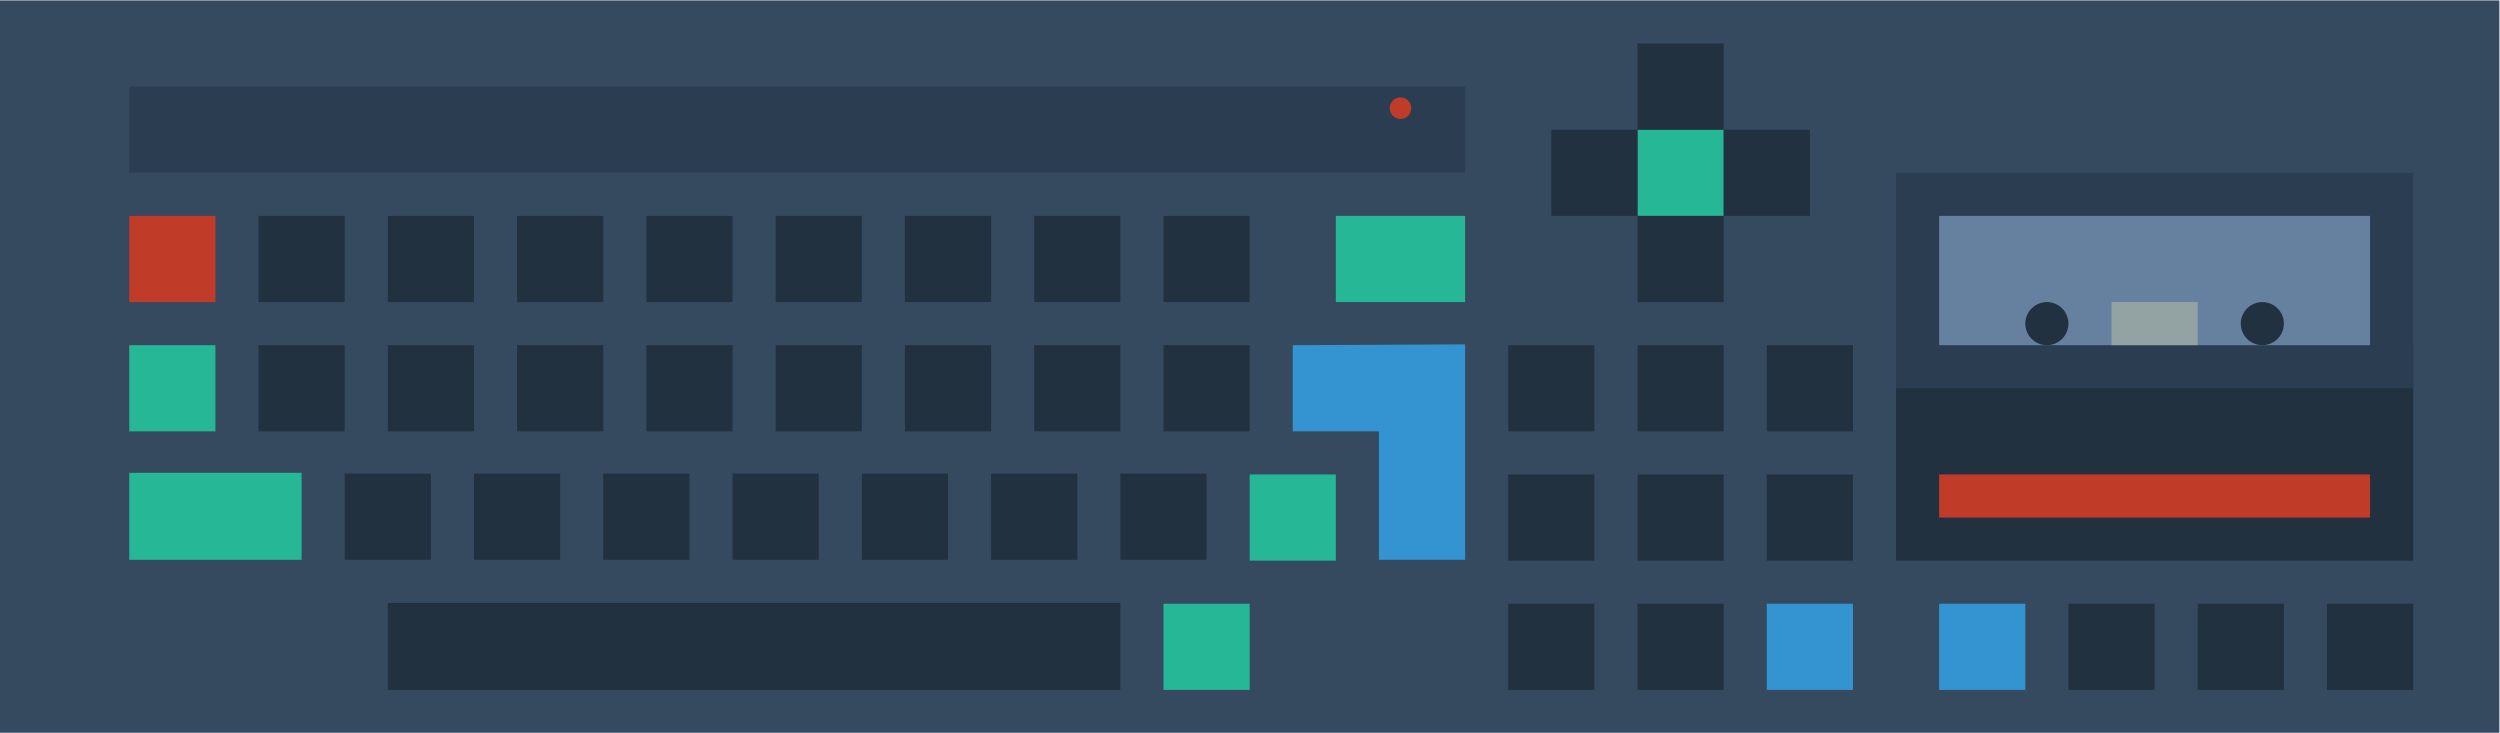 <svg height="90.667" viewBox="0 0 309.333 90.667" width="309.333" xmlns="http://www.w3.org/2000/svg" xmlns:xlink="http://www.w3.org/1999/xlink"><clipPath id="a"><path d="m0 256h256v-256h-256z"/></clipPath><g transform="matrix(1.333 0 0 -1.333 -16 213.333)"><path d="m244 92h-232v68h232z" fill="#35495f"/><path d="m148 144h-124v8h124z" fill="#2b3e51"/><path d="m32 132h-8v8h8z" fill="#c13c28"/><path d="m32 120h-8v8h8z" fill="#25b796"/><g fill="#223140"><path d="m44 132h-8v8h8z"/><path d="m44 120h-8v8h8z"/><path d="m52 108.075h-8v8h8z"/><path d="m64 108.075h-8v8h8z"/><path d="m76 108.075h-8v8h8z"/><path d="m88 108.075h-8v8h8z"/><path d="m100 108.075h-8v8h8z"/><path d="m112 108.075h-8v8h8z"/><path d="m124 108.075h-8v8h8z"/></g><path d="m136 108h-8v8h8z" fill="#25b796"/><path d="m128 96h-8v8h8z" fill="#25b796"/><path d="m56 120h-8v8h8z" fill="#223140"/><path d="m68 120h-8v8h8z" fill="#223140"/><path d="m80 120h-8v8h8z" fill="#223140"/><path d="m92 120h-8v8h8z" fill="#223140"/><path d="m104 120h-8v8h8z" fill="#223140"/><path d="m116 120h-8v8h8z" fill="#223140"/><path d="m128 120h-8v8h8z" fill="#223140"/><path d="m0 0v-8h8v-11.925h8v20z" fill="#3394d1" transform="translate(132 128)"/><path d="m56 132h-8v8h8z" fill="#223140"/><path d="m68 132h-8v8h8z" fill="#223140"/><path d="m80 132h-8v8h8z" fill="#223140"/><path d="m92 132h-8v8h8z" fill="#223140"/><path d="m104 132h-8v8h8z" fill="#223140"/><path d="m116 132h-8v8h8z" fill="#223140"/><path d="m128 132h-8v8h8z" fill="#223140"/><path d="m172 140h-8v8h8z" fill="#25b796"/><path d="m164 140h-8v8h8z" fill="#223140"/><path d="m180 140h-8v8h8z" fill="#223140"/><path d="m172 148h-8v8h8z" fill="#223140"/><path d="m172 132h-8v8h8z" fill="#223140"/><path d="m148 132h-12v8h12z" fill="#25b796"/><path d="m40 108.075h-16v8.075h16z" fill="#25b796"/><path d="m116 96h-68v8.075h68z" fill="#223140"/><path d="m160 120h-8v8h8z" fill="#223140"/><path d="m172 120h-8v8h8z" fill="#223140"/><path d="m184 120h-8v8h8z" fill="#223140"/><path d="m160 108h-8v8h8z" fill="#223140"/><path d="m172 108h-8v8h8z" fill="#223140"/><path d="m184 108h-8v8h8z" fill="#223140"/><path d="m160 96h-8v8h8z" fill="#223140"/><path d="m172 96h-8v8h8z" fill="#223140"/><path d="m184 96h-8v8h8z" fill="#3394d1"/><path d="m200 96h-8v8h8z" fill="#3394d1"/><path d="m212 96h-8v8h8z" fill="#223140"/><path d="m224 96h-8v8h8z" fill="#223140"/><path d="m236 96h-8v8h8z" fill="#223140"/><path d="m236 108h-48v20h48z" fill="#223140"/><path d="m236 124h-48v20h48z" fill="#2b3e51"/><path d="m232 128h-40v12h40z" fill="#6680a0"/><g clip-path="url(#a)"><path d="m0 0c0-1.105-.895-2-2-2s-2 .895-2 2 .895 2 2 2 2-.895 2-2" fill="#223140" transform="translate(204 130)"/><path d="m0 0c0-1.105-.895-2-2-2s-2 .895-2 2 .895 2 2 2 2-.895 2-2" fill="#223140" transform="translate(224 130)"/><path d="m216 128h-8v4h8z" fill="#93a3a3"/><g fill="#c13c28"><path d="m232 116h-40v-4h40z"/><path d="m0 0c0-.552-.448-1-1-1s-1 .448-1 1 .448 1 1 1 1-.448 1-1" transform="translate(143 150)"/></g></g></g></svg>